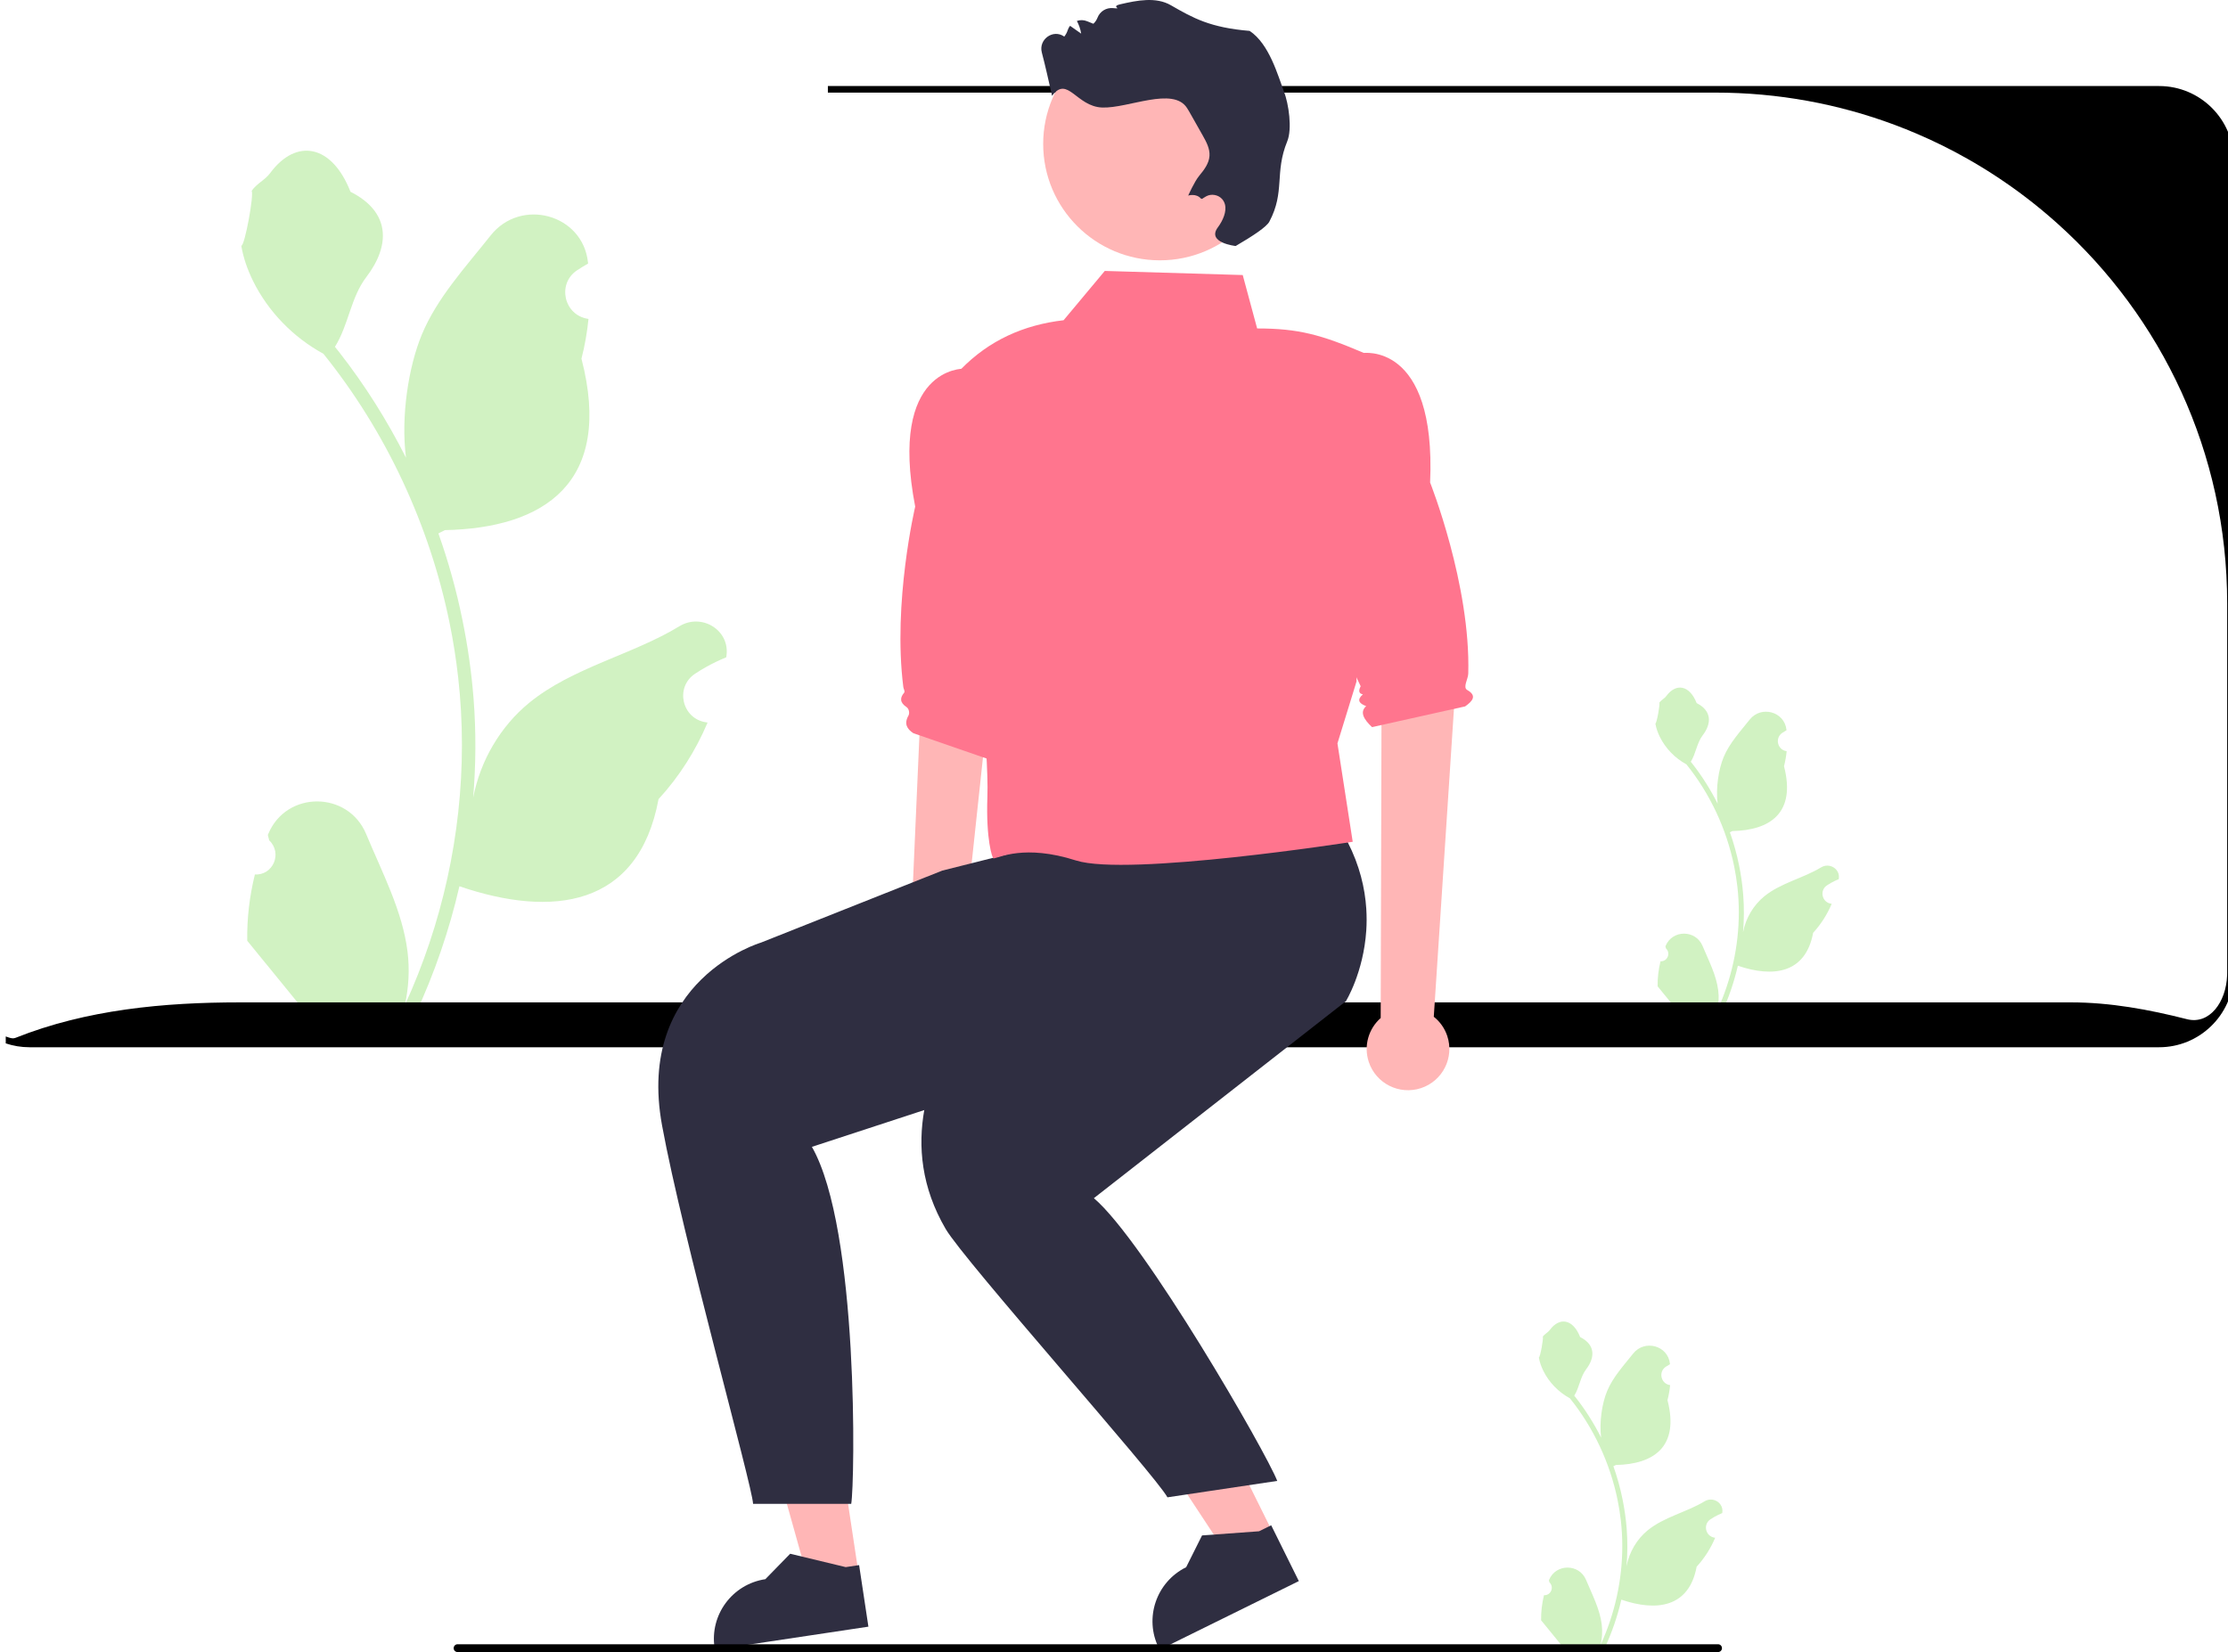 <svg width="209" height="155" viewBox="0 0 209 155" fill="none" xmlns="http://www.w3.org/2000/svg">
<g clip-path="url(#clip0_9_309)">
<path d="M155.767 90.188C156.404 90.227 156.756 89.437 156.274 88.977L156.226 88.787C156.232 88.771 156.239 88.756 156.245 88.741C156.89 87.208 159.074 87.218 159.713 88.754C160.28 90.117 161.002 91.482 161.18 92.923C161.26 93.559 161.224 94.207 161.082 94.832C162.411 91.935 163.111 88.772 163.111 85.591C163.111 84.792 163.067 83.993 162.977 83.196C162.903 82.544 162.802 81.896 162.67 81.254C161.959 77.783 160.419 74.477 158.197 71.715C157.129 71.133 156.239 70.222 155.701 69.131C155.507 68.737 155.356 68.314 155.284 67.883C155.406 67.898 155.742 66.052 155.651 65.938C155.82 65.682 156.123 65.554 156.308 65.304C157.228 64.06 158.496 64.277 159.158 65.968C160.571 66.68 160.585 67.861 159.717 68.996C159.166 69.718 159.09 70.696 158.606 71.469C158.655 71.532 158.707 71.594 158.757 71.658C159.671 72.827 160.461 74.083 161.127 75.403C160.938 73.936 161.216 72.169 161.69 71.03C162.229 69.731 163.24 68.638 164.13 67.516C165.2 66.168 167.392 66.757 167.58 68.465C167.582 68.482 167.584 68.498 167.586 68.515C167.454 68.589 167.324 68.668 167.197 68.752C166.476 69.228 166.725 70.344 167.58 70.476L167.6 70.479C167.552 70.954 167.47 71.425 167.351 71.888C168.493 76.295 166.027 77.9 162.507 77.972C162.429 78.011 162.354 78.051 162.276 78.089C162.632 79.091 162.917 80.119 163.129 81.16C163.318 82.081 163.449 83.011 163.523 83.945C163.615 85.124 163.607 86.309 163.507 87.486L163.513 87.444C163.766 86.148 164.471 84.938 165.496 84.099C167.021 82.848 169.177 82.388 170.823 81.382C171.615 80.899 172.63 81.524 172.492 82.44L172.485 82.484C172.24 82.584 172.001 82.699 171.77 82.828C171.638 82.903 171.508 82.982 171.382 83.065C170.66 83.541 170.909 84.658 171.765 84.789L171.784 84.792C171.798 84.794 171.81 84.796 171.824 84.798C171.403 85.794 170.818 86.719 170.084 87.516C169.37 91.362 166.303 91.727 163.023 90.607H163.021C162.662 92.166 162.138 93.689 161.465 95.14H155.906C155.886 95.078 155.868 95.014 155.85 94.953C156.364 94.985 156.882 94.955 157.388 94.862C156.976 94.356 156.563 93.848 156.151 93.343C156.141 93.333 156.133 93.323 156.125 93.313C155.916 93.054 155.705 92.798 155.495 92.54L155.495 92.539C155.482 91.746 155.578 90.955 155.767 90.188Z" fill="#D1F2C2"/>
<path d="M23.91 82.043C25.596 82.149 26.527 80.059 25.252 78.842L25.125 78.338C25.142 78.298 25.159 78.258 25.176 78.218C26.88 74.163 32.657 74.191 34.347 78.252C35.847 81.856 37.756 85.467 38.227 89.278C38.437 90.96 38.342 92.674 37.968 94.325C41.483 86.665 43.332 78.3 43.332 69.889C43.332 67.775 43.216 65.662 42.979 63.554C42.784 61.829 42.516 60.115 42.168 58.417C40.287 49.238 36.214 40.495 30.338 33.192C27.514 31.652 25.159 29.244 23.736 26.358C23.225 25.317 22.825 24.197 22.635 23.056C22.956 23.098 23.847 18.214 23.604 17.915C24.052 17.236 24.854 16.899 25.343 16.238C27.776 12.946 31.128 13.521 32.878 17.993C36.617 19.876 36.653 22.998 34.359 26C32.9 27.911 32.699 30.495 31.419 32.54C31.55 32.709 31.687 32.872 31.819 33.04C34.235 36.131 36.324 39.454 38.085 42.945C37.588 39.065 38.322 34.391 39.575 31.379C41.002 27.946 43.675 25.055 46.029 22.087C48.856 18.523 54.655 20.078 55.153 24.597C55.158 24.641 55.163 24.684 55.167 24.728C54.818 24.925 54.475 25.134 54.14 25.355C52.232 26.614 52.891 29.566 55.153 29.914L55.204 29.922C55.078 31.179 54.861 32.425 54.545 33.65C57.565 45.302 51.045 49.547 41.736 49.737C41.53 49.842 41.33 49.947 41.124 50.047C42.068 52.697 42.821 55.415 43.38 58.17C43.88 60.604 44.228 63.065 44.423 65.536C44.666 68.653 44.644 71.787 44.381 74.899L44.397 74.788C45.066 71.361 46.931 68.159 49.64 65.94C53.674 62.633 59.375 61.416 63.727 58.758C65.823 57.478 68.508 59.132 68.142 61.555L68.124 61.671C67.476 61.934 66.844 62.239 66.233 62.581C65.883 62.778 65.54 62.987 65.206 63.208C63.297 64.467 63.957 67.419 66.218 67.767L66.269 67.775C66.306 67.78 66.338 67.786 66.375 67.791C65.263 70.425 63.714 72.87 61.775 74.978C59.886 85.15 51.776 86.115 43.1 83.153H43.095C42.147 87.275 40.761 91.302 38.98 95.14H24.279C24.226 94.977 24.179 94.808 24.131 94.645C25.491 94.73 26.861 94.651 28.199 94.404C27.108 93.068 26.018 91.722 24.927 90.387C24.901 90.361 24.879 90.335 24.858 90.308C24.305 89.625 23.747 88.947 23.193 88.263L23.193 88.262C23.158 86.164 23.41 84.073 23.91 82.044L23.91 82.043Z" fill="#D1F2C2"/>
<path d="M202.539 8.073H77.66V8.688H160.896C166.81 8.688 172.471 9.753 177.703 11.705H177.706C178.425 11.973 179.131 12.256 179.831 12.557C181.448 13.247 183.015 14.025 184.533 14.884C185.477 15.417 186.402 15.983 187.303 16.577C189.228 17.842 191.054 19.243 192.769 20.766L192.772 20.769C192.85 20.834 192.924 20.898 192.998 20.969C202.774 29.738 208.922 42.456 208.922 56.605V91.272C208.922 91.346 208.922 91.419 208.919 91.493C208.832 94.036 207.253 96.156 205.155 95.624C201.58 94.713 197.949 94.045 194.259 94.045H22.5C15.355 94.045 8.094 94.725 1.458 97.372C1.236 97.461 1.029 97.406 0.826 97.341C0.73 97.311 0.634 97.28 0.539 97.243V97.892C1.236 98.126 1.979 98.255 2.757 98.255H202.539C206.318 98.255 209.409 95.248 209.533 91.509C209.539 91.429 209.539 91.352 209.539 91.272V15.057C209.539 11.206 206.398 8.073 202.539 8.073Z" fill="black"/>
<path d="M80.561 147.767L75.877 148.47L70.927 130.779L77.84 129.741L80.561 147.767Z" fill="#FFB6B6"/>
<path d="M81.462 152.617L67.058 154.781L67.031 154.6C66.564 151.51 68.696 148.629 71.792 148.163L71.793 148.163L74.123 145.776L79.333 147.03L80.59 146.841L81.462 152.617Z" fill="#2F2E41"/>
<path d="M119.499 143.996L115.253 146.09L105.137 130.744L111.405 127.654L119.499 143.996Z" fill="#FFB6B6"/>
<path d="M121.838 148.342L108.78 154.781L108.698 154.616C107.311 151.816 108.462 148.423 111.269 147.039L111.269 147.039L112.76 144.057L118.105 143.668L119.245 143.106L121.838 148.342Z" fill="#2F2E41"/>
<path d="M129.517 95.513L129.595 66.566L136.505 64.741L134.498 95.393C135.067 95.845 135.517 96.46 135.763 97.2C136.436 99.229 135.334 101.418 133.301 102.09C131.268 102.762 129.073 101.662 128.4 99.634C127.896 98.116 128.387 96.508 129.517 95.513Z" fill="#FFB6B6"/>
<path d="M85.419 87.887L86.688 58.967L93.667 57.427L90.4 87.971C90.95 88.445 91.374 89.078 91.59 89.828C92.179 91.883 90.988 94.025 88.928 94.613C86.869 95.201 84.722 94.013 84.133 91.958C83.692 90.421 84.248 88.835 85.419 87.887Z" fill="#FFB6B6"/>
<path d="M104.696 98.257L86.702 104.149L76.161 107.599C80.584 115.331 80.194 139.122 79.85 141.097H70.644C70.555 139.322 64.034 116.107 62.105 105.593C59.594 91.909 71.376 88.44 71.376 88.44L88.396 81.68L99.066 78.997L107.497 76.877C107.88 77.598 108.212 78.301 108.5 78.989C108.501 78.991 108.501 78.995 108.503 78.997C113.607 91.19 104.696 98.257 104.696 98.257Z" fill="#2F2E41"/>
<path d="M128.165 87.296C127.906 91.256 126.253 93.937 126.253 93.937L102.612 112.415C107.358 116.443 118.803 136.308 119.813 138.943L109.513 140.482C108.383 138.394 90.478 118.324 88.71 115.304C86.42 111.39 86.097 107.549 86.702 104.149C87.951 97.113 93.18 91.961 93.18 91.961L106.149 80.086L108.482 78.997L108.5 78.989L121.59 72.882C123.85 74.928 125.391 76.996 126.415 78.997C127.545 81.205 128.041 83.331 128.165 85.251C128.211 85.964 128.208 86.646 128.165 87.296Z" fill="#2F2E41"/>
<path d="M116.576 25.805L103.634 25.42L99.771 30.045C96.056 30.477 92.79 31.914 90.113 34.67C90.113 34.67 92.239 40.348 91.658 52.401C91.355 58.685 92.787 70.259 92.624 74.757C92.479 78.763 93.084 80.55 93.203 80.538C93.714 80.488 96.101 79.189 100.93 80.731C105.759 82.273 126.893 78.977 126.893 78.977L125.461 69.746L127.247 63.949L127.972 33.129C123.916 31.394 121.791 30.816 117.928 30.816L116.576 25.805Z" fill="#FF758E"/>
<path d="M123.972 35.512L127.779 33.129C127.779 33.129 134.733 31.972 134.153 45.27C134.153 45.27 137.963 54.85 137.732 63.204C137.717 63.722 137.198 64.489 137.64 64.741C138.579 65.276 138.133 65.784 137.437 66.277L128.704 68.221C127.926 67.489 127.529 66.805 128.157 66.249C127.45 65.993 127.271 65.64 127.851 65.146C127.527 65.086 127.379 64.891 127.639 64.383L123.336 55.292L123.972 35.512Z" fill="#FF758E"/>
<path d="M94.493 36.394L90.378 34.591C90.378 34.591 83.33 34.462 85.851 47.532C85.851 47.532 83.73 56.527 84.738 64.47C84.76 64.646 84.923 64.861 84.809 64.996C84.426 65.452 84.379 65.903 85.041 66.343C85.27 66.496 85.35 66.908 85.216 67.145C84.782 67.908 85.088 68.404 85.68 68.792L95.97 72.351L98.695 50.866L94.493 36.394Z" fill="#FF758E"/>
<path d="M108.802 24.424C114.847 24.424 119.747 19.535 119.747 13.503C119.747 7.472 114.847 2.583 108.802 2.583C102.757 2.583 97.857 7.472 97.857 13.503C97.857 19.535 102.757 24.424 108.802 24.424Z" fill="#FFB6B6"/>
<path d="M119.072 20.796C118.94 21.044 118.553 21.378 118.032 21.748C117.439 22.169 116.673 22.636 115.913 23.081C115.913 23.081 113.16 22.784 114.244 21.329C114.365 21.168 114.479 20.988 114.582 20.8C114.96 20.102 115.144 19.285 114.665 18.703C114.31 18.273 113.638 18.146 113.151 18.417C112.664 18.685 112.843 18.684 112.656 18.632C112.199 18.107 111.46 18.351 111.46 18.351C111.46 18.351 112.033 17.053 112.486 16.501C112.943 15.949 113.412 15.341 113.458 14.629C113.506 13.946 113.158 13.304 112.823 12.711C112.46 12.068 112.099 11.429 111.735 10.787C111.613 10.571 111.491 10.352 111.356 10.143C110.056 8.087 105.83 10.178 103.394 10.089C100.959 9.997 100.138 7.038 98.689 8.993C98.338 7.447 98.075 6.245 97.728 4.92C97.41 3.706 98.774 2.708 99.813 3.418C99.821 3.423 99.826 3.428 99.834 3.433C99.98 3.253 100.088 3.05 100.158 2.83C100.207 2.677 100.283 2.538 100.377 2.42C100.725 2.666 101.074 2.909 101.419 3.154C101.355 2.737 101.216 2.335 101.018 1.965C101.322 1.86 101.664 1.861 101.985 1.995L102.564 2.23C102.738 2.074 102.865 1.879 102.951 1.663C103.18 1.065 103.77 0.701 104.409 0.761C105.441 0.86 104.079 0.634 105.108 0.397C106.684 0.032 108.437 -0.316 109.839 0.494C111.937 1.703 113.523 2.591 117.225 2.899C119.076 4.13 119.873 7.093 120.441 8.58C120.893 9.758 121.23 12.092 120.75 13.263C119.539 16.221 120.57 17.97 119.072 20.796Z" fill="#2F2E41"/>
<path d="M144.836 149.665C145.474 149.705 145.826 148.915 145.344 148.454L145.296 148.264C145.302 148.249 145.308 148.234 145.315 148.218C145.959 146.685 148.143 146.696 148.783 148.231C149.35 149.594 150.072 150.96 150.25 152.401C150.329 153.037 150.293 153.685 150.152 154.309C151.481 151.413 152.18 148.25 152.18 145.069C152.18 144.27 152.136 143.471 152.047 142.673C151.973 142.021 151.871 141.373 151.74 140.731C151.029 137.26 149.488 133.954 147.267 131.193C146.199 130.61 145.308 129.7 144.77 128.608C144.577 128.215 144.426 127.791 144.354 127.36C144.475 127.376 144.812 125.529 144.72 125.416C144.89 125.159 145.193 125.032 145.378 124.782C146.298 123.537 147.566 123.754 148.227 125.446C149.641 126.157 149.655 127.338 148.787 128.473C148.235 129.196 148.16 130.173 147.675 130.946C147.725 131.01 147.777 131.072 147.827 131.135C148.74 132.304 149.53 133.561 150.196 134.881C150.008 133.414 150.286 131.646 150.76 130.507C151.299 129.209 152.31 128.116 153.2 126.994C154.269 125.646 156.462 126.234 156.65 127.943C156.652 127.959 156.654 127.976 156.655 127.992C156.523 128.067 156.394 128.146 156.267 128.229C155.545 128.705 155.795 129.822 156.65 129.953L156.669 129.956C156.622 130.431 156.54 130.903 156.42 131.366C157.562 135.772 155.097 137.377 151.577 137.449C151.499 137.489 151.423 137.529 151.345 137.566C151.702 138.568 151.987 139.596 152.198 140.638C152.388 141.558 152.519 142.489 152.593 143.423C152.684 144.602 152.676 145.787 152.577 146.963L152.583 146.922C152.836 145.626 153.541 144.415 154.565 143.576C156.091 142.326 158.246 141.865 159.892 140.86C160.685 140.376 161.7 141.001 161.562 141.918L161.555 141.962C161.31 142.061 161.071 142.176 160.84 142.306C160.707 142.38 160.578 142.459 160.451 142.543C159.73 143.019 159.979 144.135 160.834 144.267L160.854 144.27C160.868 144.272 160.879 144.274 160.893 144.276C160.473 145.272 159.887 146.196 159.154 146.993C158.44 150.84 155.373 151.205 152.093 150.085H152.091C151.732 151.643 151.208 153.166 150.535 154.617H144.976C144.956 154.556 144.938 154.492 144.92 154.43C145.434 154.462 145.952 154.432 146.458 154.339C146.045 153.834 145.633 153.325 145.221 152.82C145.211 152.81 145.203 152.8 145.195 152.79C144.986 152.532 144.774 152.275 144.565 152.017L144.565 152.017C144.552 151.223 144.647 150.432 144.836 149.665Z" fill="#D1F2C2"/>
<path d="M42.557 154.634C42.557 154.837 42.72 155 42.924 155H161.164C161.368 155 161.531 154.837 161.531 154.634C161.531 154.431 161.368 154.267 161.164 154.267H42.924C42.72 154.267 42.557 154.431 42.557 154.634Z" fill="black"/>
</g>
<defs>
<clipPath id="clip0_9_309">
<rect width="209" height="155" fill="white"/>
</clipPath>
</defs>
</svg>
